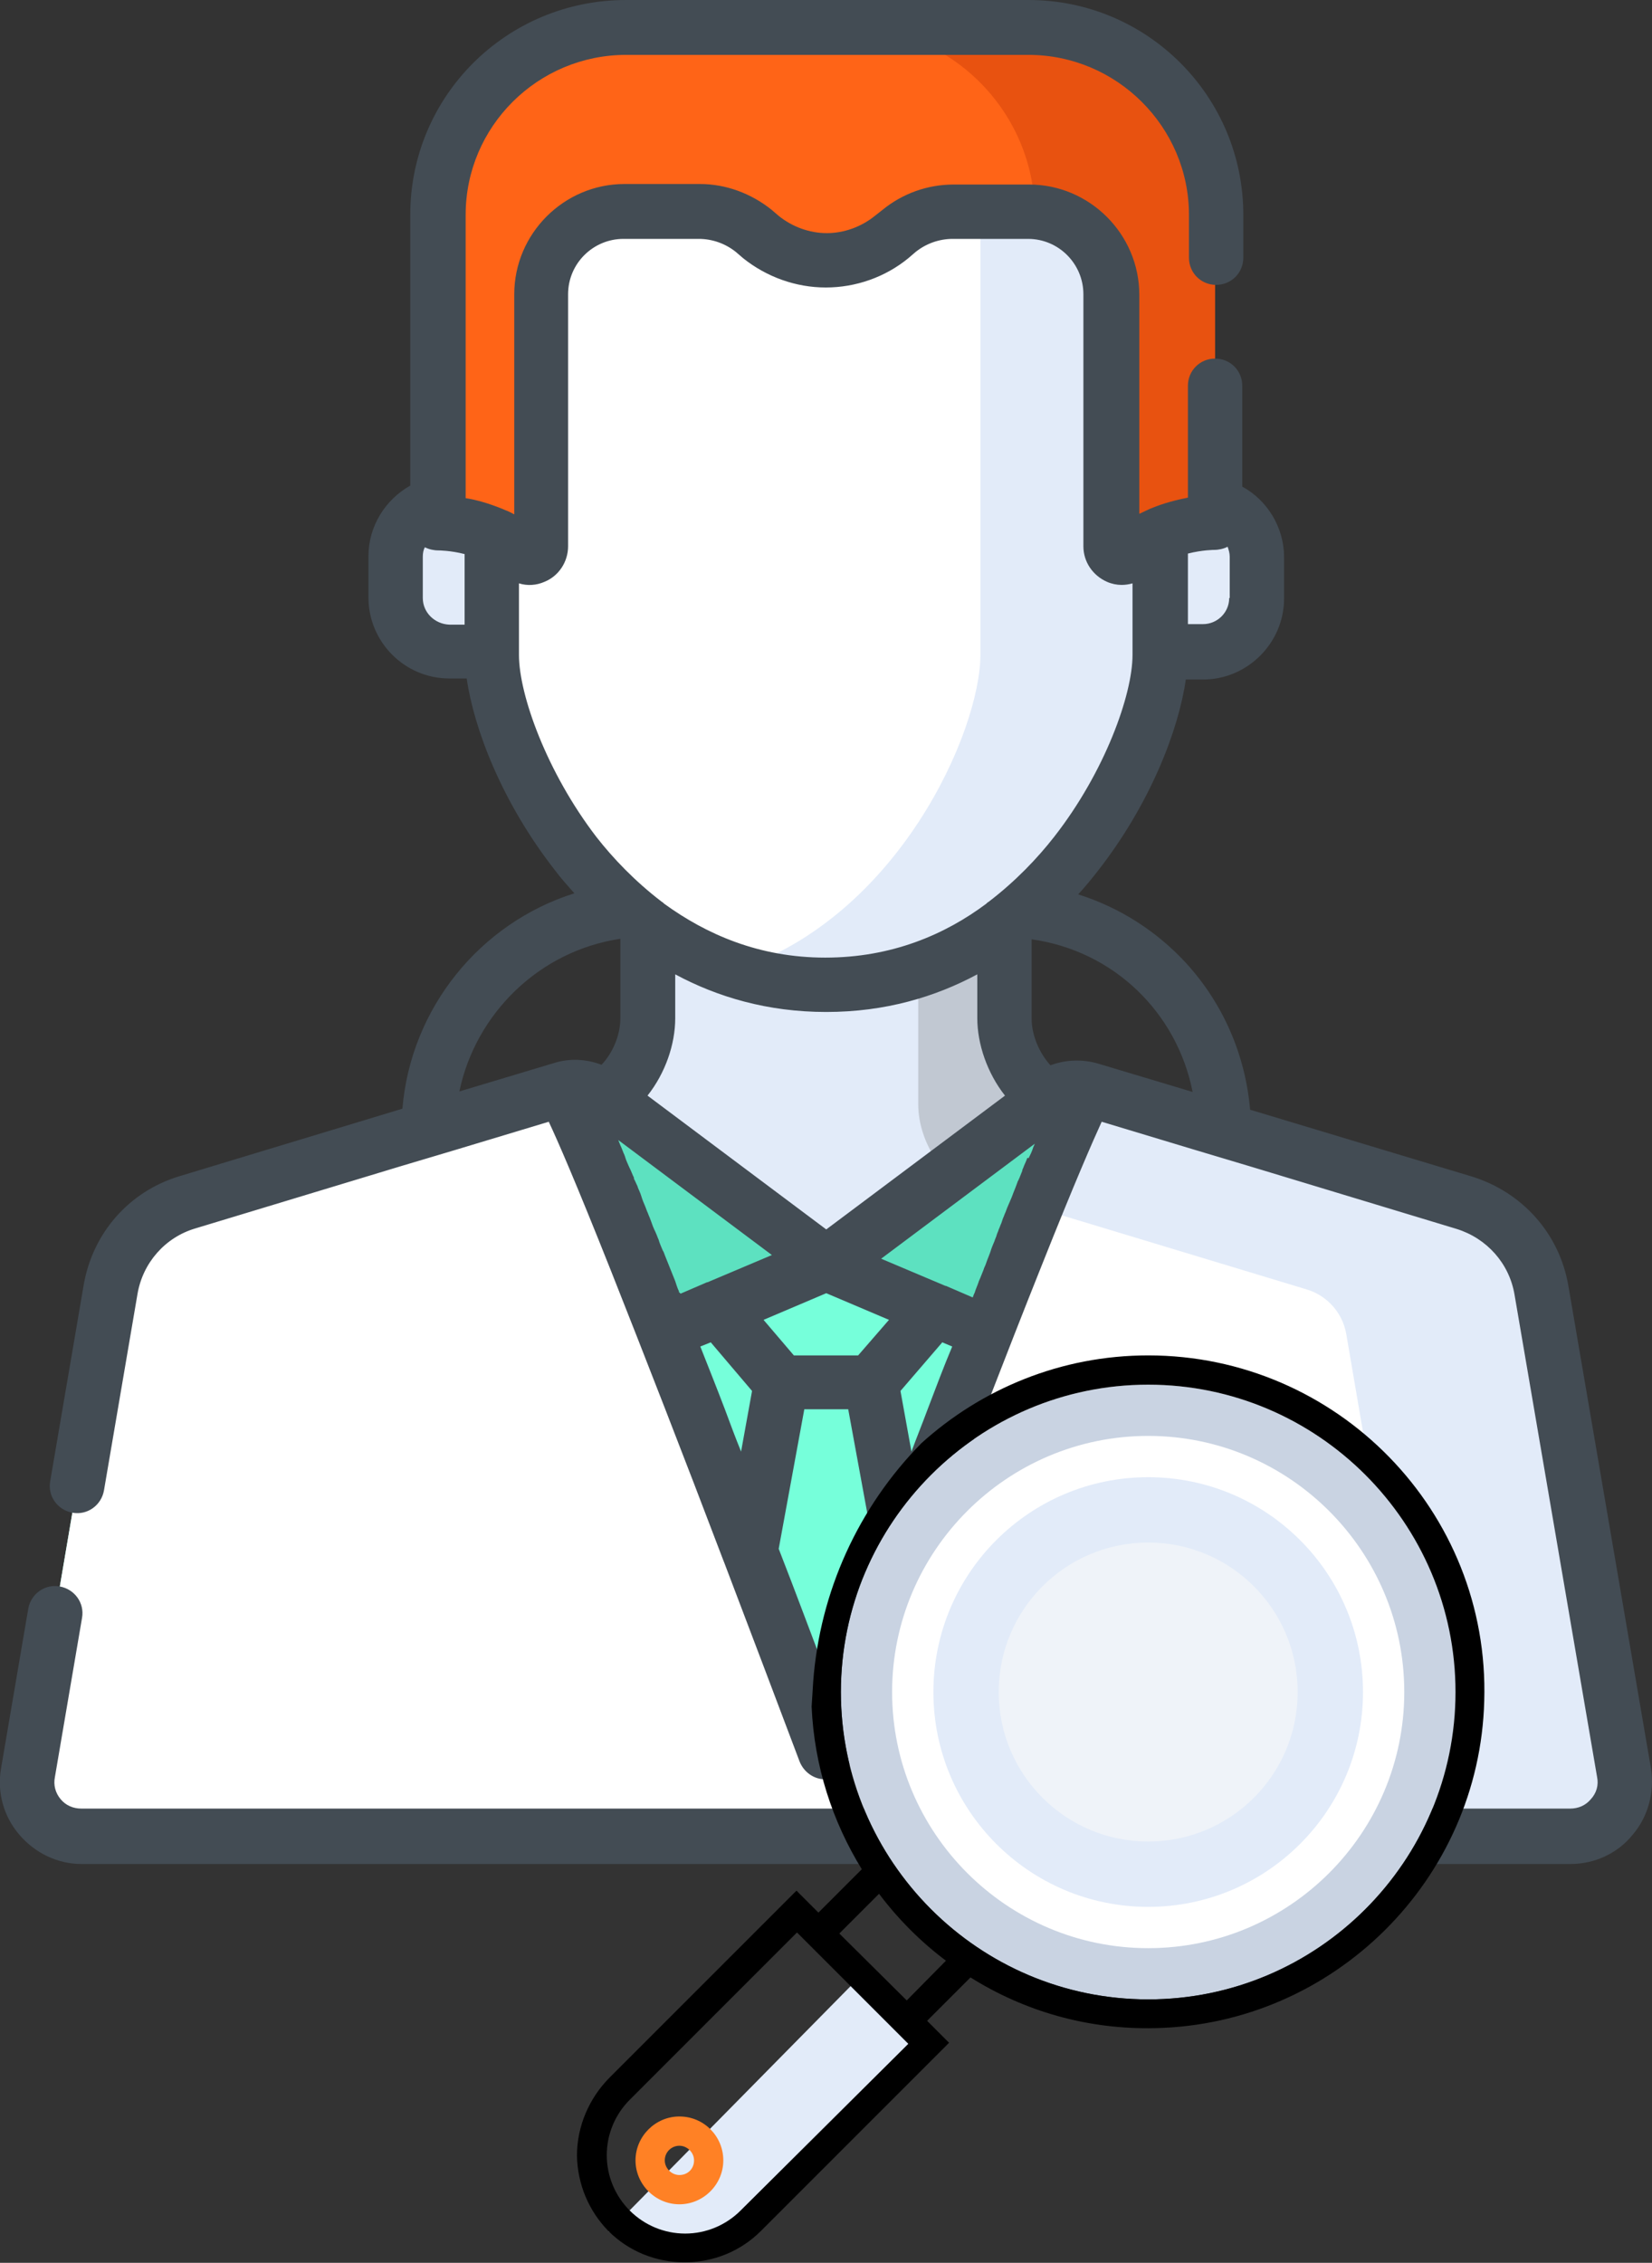 <?xml version="1.0" encoding="utf-8"?>
<!-- Generator: Adobe Illustrator 22.0.1, SVG Export Plug-In . SVG Version: 6.00 Build 0)  -->
<svg version="1.1" id="Layer_1" xmlns="http://www.w3.org/2000/svg" xmlns:xlink="http://www.w3.org/1999/xlink" x="0px" y="0px"
	 viewBox="0 0 316.1 432.9" style="enable-background:new 0 0 316.1 432.9;" xml:space="preserve">
<rect x="0" y="0" width="316.1" height="432.9" fill="#333333" stroke="none"/>
<style type="text/css">
	.st0{clip-path:url(#SVGID_2_);fill:#FFFFFF;}
	.st1{clip-path:url(#SVGID_2_);fill:#E2EBF9;}
	.st2{clip-path:url(#SVGID_2_);fill:#C1C8D2;}
	.st3{clip-path:url(#SVGID_2_);fill:#76FFDA;}
	.st4{clip-path:url(#SVGID_2_);fill:#5DE1C0;}
	.st5{clip-path:url(#SVGID_2_);fill:#FF6417;}
	.st6{clip-path:url(#SVGID_2_);fill:#E85210;}
	.st7{clip-path:url(#SVGID_2_);fill:#434C54;}
	.st8{clip-path:url(#SVGID_2_);fill:#C9D3E2;}
	.st9{clip-path:url(#SVGID_2_);fill:#EFF3F9;}
	.st10{clip-path:url(#SVGID_2_);fill:#FF8125;}
	.st11{clip-path:url(#SVGID_2_);}
</style>
<g>
	<defs>
		<rect id="SVGID_1_" width="316.1" height="432.9"/>
	</defs>
	<clipPath id="SVGID_2_">
		<use xlink:href="#SVGID_1_"  style="overflow:visible;"/>
	</clipPath>
	<path class="st0" d="M240.3,104.5c2.1,0,3.9,1.7,3.9,3.9c0,2.1-1.7,3.9-3.9,3.9c-2.1,0-3.9-1.7-3.9-3.9
		C236.5,106.2,238.2,104.5,240.3,104.5"/>
	<path class="st1" d="M97.8,115.7V96.2H85.9c-5.7,0-10.3,4.6-10.3,10.3v7.9c0,5.7,4.6,10.3,10.3,10.3h11.9V115.7z"/>
	<path class="st1" d="M230.2,96.2h-11.9v28.5h11.9c5.7,0,10.3-4.6,10.3-10.3v-7.9C240.5,100.8,235.9,96.2,230.2,96.2"/>
	<path class="st1" d="M182.1,248.8l36.8-34.5l-14.6-2.7c-7-1.4-12.1-9.6-12.1-16.8v-32h-68.2v32c0,7.2-5.1,15.4-12.1,16.8l-14.6,2.7
		l36.7,34.5C147.5,261.5,168.6,261.5,182.1,248.8"/>
	<path class="st2" d="M175.7,162.8v48.5c0,7.2,5.1,15.4,12.1,16.8l12.6,3.6l18.5-17.4l-14.6-2.7c-7-1.4-12.1-9.6-12.1-16.8v-32
		H175.7z"/>
	<path class="st3" d="M200.7,209.8l-42.6,31.8l-42.6-31.8c-2.3-1.7-5.2-2.2-8-1.4L35.9,230c-7.7,2.3-13.4,8.8-14.8,16.7L5.4,339.1
		c-1.1,6.4,3.8,12.2,10.3,12.2h284.9c6.4,0,11.3-5.8,10.3-12.2L295,246.8c-1.3-7.9-7.1-14.4-14.8-16.7l-71.6-21.6
		C205.9,207.6,203,208.1,200.7,209.8"/>
	<path class="st4" d="M107.5,208.4l-12.3,3.7l27.2,38c2.1,3,6.1,4.1,9.5,2.7l26.3-11.2l-42.6-31.8
		C113.2,208.1,110.2,207.6,107.5,208.4"/>
	<path class="st4" d="M184.3,252.8c3.4,1.4,7.3,0.3,9.5-2.7l27.2-38l-0.1,0l-12.3-3.7c-2.7-0.8-5.7-0.3-8,1.4l-42.6,31.9
		L184.3,252.8z"/>
	<path class="st0" d="M201.9,29.7c-10.3-8.8-24.7-8.3-43.8-8.5c-19.1,0.2-33.5-0.4-43.8,8.5c-13.1,11.3-20.2,28-20.2,45.3v50.3
		c0,17.3,21.7,63.2,64,63.2s64-45.9,64-63.2V75C222.1,57.7,215,40.9,201.9,29.7"/>
	<path class="st1" d="M201.9,29.7c-4.1-3.5-8.8-5.5-14.3-6.7V23v102.2c0,14.8-15.8,50.3-46.8,60.4c5.3,1.7,11,2.7,17.2,2.7
		c42.3,0,64-45.9,64-63.2V75C222.1,57.7,215,40.9,201.9,29.7"/>
	<path class="st0" d="M158.1,335.1c0,0-47.8-127.5-50.6-126.7L35.9,230c-7.7,2.3-13.4,8.8-14.8,16.7L5.4,339.1
		c-1.1,6.4,3.8,12.2,10.3,12.2h284.9c6.5,0,11.3-5.8,10.3-12.2L295,246.8c-1.4-7.9-7.1-14.4-14.8-16.7l-71.6-21.6
		C205.9,207.6,158.1,335.1,158.1,335.1"/>
	<path class="st1" d="M310.8,339.1L295,246.7c-1.3-7.9-7.1-14.4-14.8-16.7l-71.6-21.6c-0.7-0.2-4.8,9-10.4,22.6l51.9,15.7
		c3.9,1.2,6.8,4.5,7.5,8.5l16.4,96h26.4C307,351.2,311.8,345.4,310.8,339.1"/>
	<path class="st5" d="M196.6,5.2h-77c-19.8,0-35.9,16.1-35.9,35.9V100c0,0,9.9-0.2,16.2,6.1c1.3,1.3,3.6,0.4,3.6-1.5V56.3
		c0-8.8,7.1-15.9,15.9-15.9h14.4c3.8,0,7.4,1.3,10.4,3.7l1.4,1.2c3.5,2.9,8,4.5,12.5,4.5c4.6,0,9-1.6,12.5-4.5l1.4-1.2
		c2.9-2.4,6.6-3.7,10.4-3.7h14.4c8.8,0,15.8,7.1,15.8,15.9v48.2c0,1.9,2.3,2.8,3.6,1.5c6.4-6.3,16.2-6.1,16.2-6.1V41.1
		C232.4,21.3,216.4,5.2,196.6,5.2"/>
	<path class="st6" d="M196.6,5.2h-34.5c19.6,0,35.6,15.8,35.9,35.3c8.2,0.6,14.7,7.5,14.7,15.8v48.2c0,1.9,2.3,2.8,3.6,1.5
		c6.4-6.3,16.2-6.1,16.2-6.1V41.1C232.4,21.3,216.4,5.2,196.6,5.2"/>
	<path class="st7" d="M239.4,223.2l39.3,11.9c5.8,1.8,10.1,6.6,11.1,12.6l15.8,92.3c0.3,1.5-0.1,3-1.2,4.2c-1,1.2-2.4,1.8-4,1.8
		H15.6c-1.6,0-3-0.6-4-1.8s-1.4-2.7-1.1-4.2l5.2-30.5c0.5-2.8-1.4-5.5-4.3-6c-2.8-0.5-5.5,1.4-6,4.3l-5.2,30.5
		c-0.8,4.6,0.5,9.2,3.5,12.7c3,3.5,7.3,5.6,11.9,5.6h284.9c4.6,0,9-2,11.9-5.6c3-3.5,4.2-8.2,3.5-12.7l-15.8-92.3
		c-1.7-10-8.8-17.9-18.4-20.9l-42.5-12.8c-0.9-10.4-5.1-20.2-12.2-28c-5.7-6.2-12.8-10.7-20.7-13.2c1.4-1.5,2.6-3,3.7-4.4
		c10.1-12.9,15.5-27,16.9-36.7h3.3c8.5,0,15.5-7,15.5-15.5v-7.9c0-5.7-3.2-10.9-8-13.5V73.8c0-2.9-2.3-5.2-5.2-5.2
		c-2.9,0-5.2,2.3-5.2,5.2v21.4c-2,0.4-4.5,1-6.9,2c-0.3,0.1-0.5,0.2-0.7,0.3c-0.6,0.3-1.1,0.5-1.7,0.8V56.4
		c0-11.6-9.5-21.1-21.1-21.1h-14.4c-5,0-9.8,1.7-13.7,4.9l-1.4,1.1c-2.6,2.1-5.9,3.3-9.2,3.3s-6.6-1.2-9.2-3.3l-1.4-1.2
		c-3.9-3.1-8.7-4.9-13.7-4.9h-14.4c-11.6,0-21.1,9.5-21.1,21.1v42.1c-0.6-0.3-1.1-0.6-1.7-0.8c-0.2-0.1-0.5-0.2-0.7-0.3
		c-2.5-1-4.9-1.7-6.9-2V41.1c0-16.9,13.8-30.6,30.7-30.6h77c16.9,0,30.7,13.8,30.7,30.6v8.2c0,2.9,2.3,5.2,5.2,5.2
		c2.9,0,5.2-2.3,5.2-5.2v-8.2c0-22.7-18.4-41.1-41.1-41.1h-77C96.9,0,78.5,18.4,78.5,41.1v51.8c-4.8,2.7-8,7.8-8,13.5v7.9
		c0,8.5,6.9,15.5,15.5,15.5h3.3c1.4,9.7,6.8,23.8,16.9,36.7c1.1,1.5,2.4,2.9,3.7,4.4c-18.1,5.7-31.3,22-32.9,41.2L34.4,225
		c-9.7,2.9-16.7,10.9-18.4,20.9l-6.4,37.5c-0.5,2.8,1.4,5.5,4.3,6c2.8,0.5,5.5-1.4,6-4.3l6.4-37.5c1-6,5.3-10.9,11.1-12.6l39.3-11.9
		l10.4-3.1l17.9-5.4c1.7,3.6,5.1,11.4,11.9,28.5c6.3,15.9,14.1,35.9,21.5,55.4c0.1,0.2,0.1,0.3,0.2,0.5c5.1,13.4,10.1,26.6,14.4,38
		c0.8,2,2.7,3.4,4.9,3.4c2.2,0,4.1-1.4,4.9-3.4c4.3-11.4,9.3-24.5,14.4-38c0.1-0.2,0.1-0.3,0.2-0.5c7.6-19.8,15.4-40.1,21.8-56.1
		c6.6-16.6,10-24.3,11.6-27.8l17.9,5.4 M228.2,208.9l-18-5.4c0,0,0,0,0,0h0c-3-0.9-6.3-0.8-9.2,0.3c-2.1-2.3-3.6-5.7-3.6-8.9v-15.2
		C213.1,181.9,225.2,193.7,228.2,208.9 M196.5,221.7c-0.2,0.6-0.5,1.1-0.7,1.7c-0.1,0.2-0.2,0.4-0.2,0.6c-0.2,0.5-0.4,1-0.6,1.5
		c-0.1,0.1-0.1,0.3-0.2,0.4c-0.1,0.1-0.1,0.3-0.2,0.5c-0.1,0.3-0.2,0.5-0.3,0.8c-0.1,0.3-0.3,0.7-0.4,1c-0.1,0.3-0.2,0.5-0.3,0.8
		c-0.3,0.7-0.6,1.4-0.9,2.1c-0.1,0.3-0.2,0.5-0.3,0.8c-0.2,0.4-0.3,0.8-0.5,1.2c-0.1,0.3-0.2,0.6-0.3,0.9c-0.2,0.4-0.3,0.8-0.5,1.2
		c-0.1,0.4-0.3,0.7-0.4,1.1c-0.1,0.4-0.3,0.7-0.4,1.1c-0.3,0.7-0.6,1.4-0.8,2.1c-0.1,0.3-0.2,0.5-0.3,0.8c-0.2,0.5-0.4,1-0.6,1.6
		c-0.1,0.3-0.3,0.6-0.4,1c-0.2,0.5-0.4,1-0.6,1.5c-0.1,0.3-0.3,0.6-0.4,1c-0.2,0.6-0.5,1.2-0.7,1.9c-0.1,0.2-0.2,0.4-0.3,0.7
		c0,0.1,0,0.1-0.1,0.2l-5.1-2.2c0,0-0.1,0-0.1,0l-12.3-5.2l29.4-22c-0.1,0.3-0.3,0.6-0.4,1c-0.2,0.6-0.5,1.2-0.8,1.8
		C196.6,221.4,196.6,221.5,196.5,221.7 M177.5,269.6c-1,2.7-2.1,5.4-3.1,8.1l-2.1-11.6l8-9.3l1.9,0.8
		C180.6,261.4,179.1,265.4,177.5,269.6 M138.7,269.6c-1.6-4.2-3.2-8.2-4.7-12l2-0.8l7.9,9.3l-2.1,11.6
		C140.7,275,139.7,272.3,138.7,269.6 M129.9,247c-0.3-0.6-0.5-1.3-0.7-1.9c-0.1-0.3-0.3-0.7-0.4-1c-0.2-0.5-0.4-1-0.6-1.5
		c-0.1-0.3-0.3-0.7-0.4-1c-0.2-0.5-0.4-1-0.6-1.5c-0.1-0.3-0.2-0.6-0.4-0.9c-0.3-0.7-0.6-1.4-0.8-2.1c-0.2-0.4-0.3-0.8-0.5-1.2
		c-0.1-0.3-0.3-0.6-0.4-0.9c-0.2-0.4-0.3-0.8-0.5-1.3c-0.1-0.3-0.2-0.5-0.3-0.8c-0.2-0.4-0.3-0.8-0.5-1.2c-0.1-0.3-0.2-0.5-0.3-0.8
		c-0.3-0.7-0.6-1.4-0.8-2.1c-0.1-0.3-0.2-0.6-0.3-0.8c-0.1-0.3-0.3-0.6-0.4-1c-0.1-0.3-0.3-0.6-0.4-0.9c-0.1-0.1-0.1-0.3-0.2-0.4
		c-0.1-0.1-0.1-0.2-0.1-0.4c-0.3-0.6-0.5-1.2-0.8-1.8l-0.1-0.2c-0.3-0.7-0.6-1.3-0.8-2c0-0.1-0.1-0.2-0.1-0.3
		c-0.3-0.6-0.5-1.3-0.8-1.9c-0.1-0.3-0.3-0.7-0.4-1l29.4,22l-12.3,5.2c0,0,0,0-0.1,0l-5.1,2.2c0-0.1-0.1-0.1-0.1-0.2
		C130,247.4,129.9,247.2,129.9,247 M129.2,186.4c8,4.3,17.6,7.2,28.9,7.2s20.9-2.9,28.9-7.2v8.4c0,4.9,1.9,10.5,5.3,14.8l-34.2,25.6
		l-34.2-25.6c3.4-4.3,5.3-9.8,5.3-14.8V186.4z M151.9,259.3l-5.8-6.8l12-5.1l12,5.1l-5.9,6.8H151.9z M235.2,114.4c0,2.8-2.3,5-5,5
		h-2.9v-13.5c2.8-0.7,5-0.7,5-0.7c0.9,0,1.8-0.2,2.6-0.6c0.2,0.6,0.4,1.2,0.4,1.9V114.4z M80.9,114.4v-7.9c0-0.6,0.1-1.3,0.4-1.8
		c0.8,0.4,1.7,0.6,2.6,0.6c0,0,2.3,0,5,0.7v13.5h-2.9C83.2,119.4,80.9,117.2,80.9,114.4 M99.3,125.3v-13.7c1.6,0.5,3.3,0.4,4.9-0.3
		c2.7-1.1,4.5-3.8,4.5-6.8V56.3c0-5.9,4.8-10.6,10.6-10.6h14.4c2.6,0,5.1,0.9,7.1,2.5l1.4,1.2c4.5,3.6,10.1,5.6,15.8,5.6
		c5.8,0,11.4-2,15.8-5.6l1.4-1.2c2-1.6,4.5-2.5,7.1-2.5h14.4c5.9,0,10.6,4.8,10.6,10.6v48.2c0,3,1.8,5.6,4.5,6.8
		c0.9,0.4,1.9,0.6,2.8,0.6c0.7,0,1.4-0.1,2.1-0.3v13.7c0,7.6-5.3,22.4-15,34.8c-3.2,4.1-7.4,8.5-12.5,12.4c-0.2,0.1-0.3,0.2-0.5,0.4
		c-7.9,5.9-18.1,10.3-30.8,10.3s-22.8-4.5-30.8-10.3c-0.1-0.1-0.3-0.3-0.5-0.4c-5.1-3.9-9.3-8.3-12.5-12.4
		C104.6,147.7,99.3,132.9,99.3,125.3 M118.7,179.6v15.2c0,3.3-1.5,6.7-3.6,8.9c-2.9-1.1-6.1-1.3-9.2-0.3h0l-18,5.4
		C91,193.9,103.2,181.9,118.7,179.6 M158.2,320c-0.2-0.3-0.3-0.6-0.5-0.9c-2.4-6.2-5.3-14.1-8.7-22.8l4.9-26.7h8.4l4.9,26.7
		C163.7,305.5,160.6,313.7,158.2,320"/>
	<path class="st1" d="M116.5,426.9l47.8-48.5l13.4,12.6l-37.5,36.3C140.2,427.3,130.2,434.2,116.5,426.9"/>
	<path class="st8" d="M219.7,382.5c-32.4,0-58.8-26.4-58.8-58.8s26.4-58.8,58.8-58.8c32.4,0,58.8,26.4,58.8,58.8
		S252.1,382.5,219.7,382.5"/>
	<path class="st0" d="M219.7,372.7c-27,0-49-22-49-49c0-27,22-49,49-49c27,0,49,22,49,49C268.7,350.7,246.7,372.7,219.7,372.7"/>
	<path class="st1" d="M219.7,364.8c-22.7,0-41.1-18.4-41.1-41.1c0-22.7,18.4-41.1,41.1-41.1c22.7,0,41.1,18.4,41.1,41.1
		C260.8,346.4,242.4,364.8,219.7,364.8"/>
	<path class="st9" d="M219.7,352.3c-15.8,0-28.6-12.8-28.6-28.6s12.8-28.6,28.6-28.6s28.6,12.8,28.6,28.6S235.5,352.3,219.7,352.3"
		/>
	<path class="st10" d="M130,404.9c-4.6,0-8.4,3.8-8.4,8.4c0,4.6,3.8,8.4,8.4,8.4c4.6,0,8.4-3.8,8.4-8.4
		C138.4,408.7,134.7,404.9,130,404.9 M130,416.1c-1.5,0-2.8-1.3-2.8-2.8c0-1.6,1.3-2.8,2.8-2.8c1.5,0,2.8,1.3,2.8,2.8
		C132.8,414.9,131.6,416.1,130,416.1"/>
	<path class="st11" d="M219.7,259.3c-16.7,0-31.9,6.4-43.4,16.8c-12.1,12.3-19.4,28.4-20.7,45.6l-0.3,4.8c0.5,11.4,4,22,9.6,31.1
		l-8.3,8.3l-4.2-4.2l-35.7,35.7c-4,4-6.3,9.4-6.3,15c0.1,5.4,2.2,10.5,6,14.4c3.9,3.9,9.1,6,14.6,6h0c5.5,0,10.7-2.1,14.6-6l36-36
		l-4.2-4.2l8.3-8.3c10.2,6.4,22.3,10,35.3,9.7c34.2-0.7,62.1-28.4,63-62.6C285.1,289.1,255.8,259.3,219.7,259.3 M141.7,422.9
		c-2.8,2.8-6.6,4.4-10.6,4.4h0c-4,0-7.8-1.6-10.6-4.4c-2.8-2.8-4.4-6.6-4.4-10.6c0-4,1.6-7.8,4.4-10.6l32-32l21.3,21.3L141.7,422.9z
		 M173.5,382.7l-12.9-12.8l7.6-7.6c3.7,4.9,8,9.2,12.8,12.8L173.5,382.7z M219.7,382.5c-32.4,0-58.8-26.4-58.8-58.8
		c0-32.4,26.4-58.8,58.8-58.8c32.4,0,58.8,26.4,58.8,58.8C278.5,356.1,252.1,382.5,219.7,382.5"/>
</g>
</svg>
